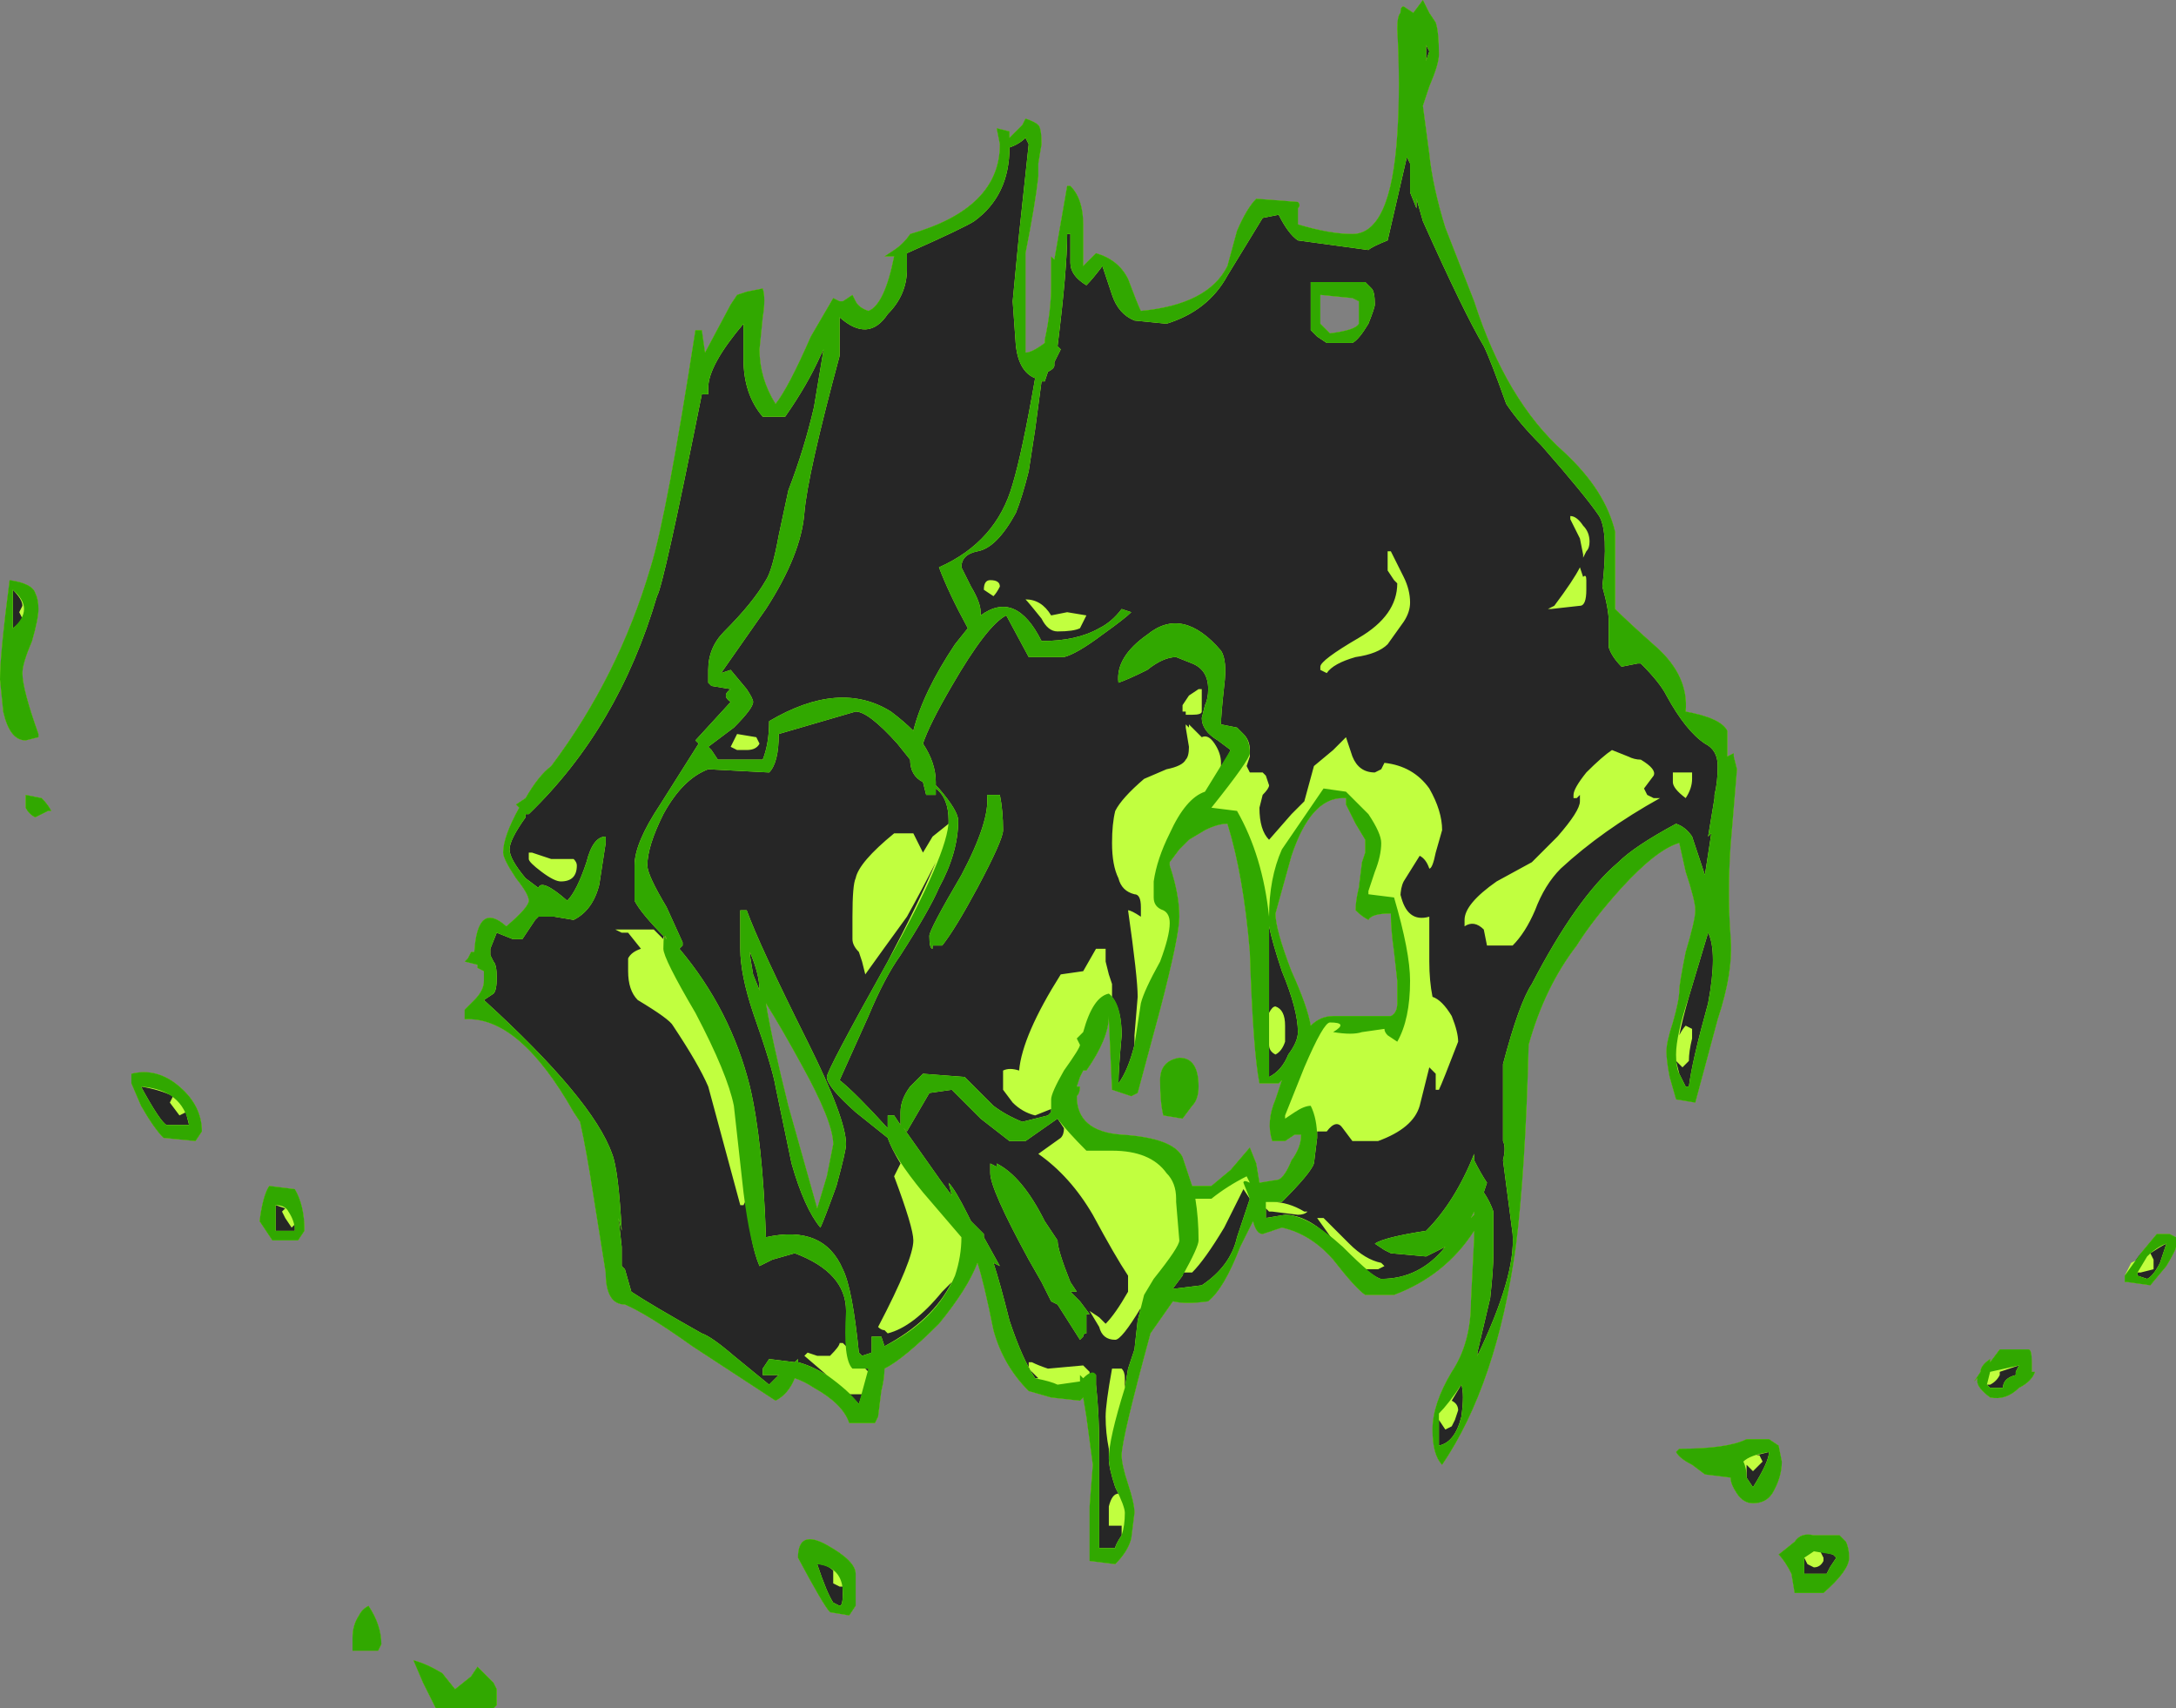 <?xml version="1.0" encoding="UTF-8" standalone="no"?>
<svg xmlns:ffdec="https://www.free-decompiler.com/flash" xmlns:xlink="http://www.w3.org/1999/xlink" ffdec:objectType="shape" height="26.65px" width="33.95px" xmlns="http://www.w3.org/2000/svg">
  <rect width="100%" height="100%" fill="#808080" stroke="none"/>
  <g transform="matrix(1.0, 0.0, 0.0, 1.0, 17.2, 23.8)">
    <path d="M5.1 -23.6 L5.2 -23.45 Q5.25 -23.3 5.25 -22.95 5.25 -22.8 5.1 -22.45 L5.0 -22.15 5.1 -21.4 Q5.15 -20.9 5.35 -20.25 L5.8 -19.1 Q6.3 -17.55 7.2 -16.75 7.85 -16.15 8.0 -15.5 L8.0 -14.3 Q8.2 -14.1 8.65 -13.7 9.15 -13.25 9.1 -12.7 9.65 -12.6 9.75 -12.4 L9.75 -12.0 9.85 -12.05 9.85 -12.0 9.9 -11.8 9.8 -10.6 Q9.75 -9.85 9.8 -9.2 9.85 -8.65 9.6 -7.9 L9.25 -6.6 8.95 -6.65 8.85 -7.0 Q8.8 -7.25 8.8 -7.4 8.8 -7.55 8.9 -7.85 9.0 -8.2 9.0 -8.35 9.0 -8.45 9.1 -8.95 9.25 -9.45 9.25 -9.6 9.25 -9.75 9.1 -10.2 L9.0 -10.65 Q8.65 -10.55 8.1 -9.95 7.65 -9.45 7.4 -9.05 6.9 -8.4 6.65 -7.5 6.6 -5.55 6.45 -4.35 6.15 -2.2 5.3 -0.95 5.15 -1.1 5.15 -1.5 5.15 -1.9 5.45 -2.4 5.75 -2.85 5.75 -3.5 L5.8 -4.5 5.8 -4.6 Q5.35 -3.9 4.55 -3.6 L4.1 -3.6 Q3.95 -3.7 3.6 -4.15 3.25 -4.55 2.8 -4.65 L2.5 -4.55 Q2.4 -4.55 2.35 -4.75 L2.15 -4.35 Q1.9 -3.7 1.65 -3.5 1.3 -3.45 1.1 -3.5 L0.75 -3.0 Q0.3 -1.35 0.3 -1.1 0.3 -0.95 0.4 -0.65 0.5 -0.35 0.5 -0.2 L0.45 0.2 Q0.4 0.4 0.2 0.6 L-0.2 0.55 -0.2 -0.3 -0.15 -0.95 -0.25 -1.7 -0.3 -2.0 -0.35 -1.95 -0.8 -2.0 -1.15 -2.1 Q-1.55 -2.5 -1.7 -3.05 -1.85 -3.8 -1.95 -4.1 -2.1 -3.7 -2.55 -3.15 -3.1 -2.6 -3.4 -2.45 -3.4 -2.3 -3.45 -2.1 L-3.5 -1.7 -3.55 -1.6 -3.95 -1.6 Q-4.05 -1.9 -4.5 -2.15 -4.65 -2.25 -4.8 -2.3 -4.9 -2.05 -5.1 -1.95 L-6.4 -2.8 Q-7.1 -3.3 -7.45 -3.45 -7.75 -3.45 -7.75 -3.95 L-7.95 -5.2 Q-8.05 -5.85 -8.15 -6.3 L-8.25 -6.45 Q-9.1 -7.95 -9.95 -7.9 L-9.95 -8.05 -9.8 -8.2 Q-9.65 -8.35 -9.65 -8.5 L-9.65 -8.65 -9.75 -8.7 -9.75 -8.75 -9.95 -8.8 -9.9 -8.85 -9.85 -8.95 -9.8 -8.95 Q-9.75 -9.75 -9.3 -9.35 -8.95 -9.65 -8.95 -9.75 -8.95 -9.85 -9.15 -10.1 -9.35 -10.4 -9.35 -10.5 -9.35 -10.75 -9.1 -11.2 L-9.15 -11.25 -9.0 -11.35 Q-8.8 -11.7 -8.6 -11.85 -7.55 -13.25 -7.05 -14.95 -6.8 -15.75 -6.35 -18.65 L-6.25 -18.65 -6.2 -18.3 -5.8 -19.05 -5.7 -19.2 -5.55 -19.25 -5.3 -19.3 Q-5.25 -19.15 -5.3 -18.85 L-5.35 -18.35 Q-5.35 -17.9 -5.1 -17.5 -4.9 -17.75 -4.55 -18.55 L-4.2 -19.15 -4.1 -19.1 -4.05 -19.1 -3.9 -19.2 -3.85 -19.1 Q-3.8 -19.0 -3.65 -18.95 -3.4 -19.05 -3.25 -19.8 L-3.4 -19.8 -3.25 -19.9 Q-3.1 -20.0 -3.0 -20.15 -1.6 -20.55 -1.6 -21.55 L-1.65 -21.8 -1.45 -21.75 -1.45 -21.65 -1.25 -21.85 -1.2 -21.95 Q-1.05 -21.9 -1.0 -21.85 -0.95 -21.8 -0.95 -21.55 L-1.0 -21.25 -1.0 -21.05 Q-1.05 -20.6 -1.2 -19.85 L-1.2 -18.3 Q-1.1 -18.3 -0.9 -18.45 L-0.9 -18.5 Q-0.8 -18.95 -0.8 -19.35 L-0.8 -19.8 -0.75 -19.75 -0.55 -20.9 -0.5 -20.9 Q-0.3 -20.7 -0.3 -20.3 L-0.3 -19.65 -0.1 -19.85 Q0.25 -19.75 0.4 -19.45 0.55 -19.05 0.6 -18.95 1.65 -19.05 1.95 -19.65 L2.1 -20.2 Q2.25 -20.55 2.4 -20.7 L3.05 -20.65 Q3.1 -20.6 3.05 -20.55 L3.05 -20.3 Q3.55 -20.15 3.9 -20.15 4.5 -20.15 4.6 -21.7 4.65 -22.45 4.6 -23.35 4.6 -23.55 4.65 -23.6 4.65 -23.7 4.7 -23.7 L4.85 -23.6 5.0 -23.8 5.1 -23.6 M3.4 -19.2 L3.4 -18.75 Q3.45 -18.7 3.55 -18.6 3.95 -18.65 4.0 -18.75 4.0 -18.85 4.0 -19.1 L3.9 -19.15 3.4 -19.2 M3.8 -11.25 L3.8 -11.35 3.75 -11.35 Q3.25 -11.35 2.95 -10.45 L2.7 -9.55 Q2.7 -9.3 2.95 -8.65 3.2 -8.1 3.25 -7.8 3.4 -7.95 3.6 -7.95 L4.5 -7.95 Q4.6 -8.0 4.6 -8.15 L4.6 -8.5 4.55 -8.95 Q4.5 -9.3 4.5 -9.55 4.2 -9.55 4.15 -9.45 4.05 -9.5 3.95 -9.6 3.95 -9.75 4.0 -9.95 L4.05 -10.35 4.1 -10.5 4.1 -10.7 3.95 -10.95 3.8 -11.25 M1.6 -10.85 L1.35 -10.7 1.2 -10.55 1.05 -10.35 1.05 -10.3 Q1.2 -9.85 1.2 -9.5 1.2 -9.2 0.9 -8.05 L0.55 -6.75 0.45 -6.7 0.15 -6.8 0.1 -7.9 0.1 -7.95 Q0.1 -7.6 -0.25 -7.1 L-0.3 -7.1 -0.35 -7.0 -0.4 -6.85 -0.35 -6.85 Q-0.35 -6.75 -0.4 -6.7 -0.4 -6.15 0.3 -6.1 1.1 -6.05 1.25 -5.75 L1.4 -5.3 1.7 -5.3 2.0 -5.55 2.3 -5.9 2.4 -5.65 2.45 -5.35 2.75 -5.4 Q2.85 -5.45 2.95 -5.7 3.1 -5.9 3.1 -6.1 L3.0 -6.1 2.85 -6.0 2.65 -6.0 Q2.55 -6.3 2.7 -6.65 L2.8 -6.95 2.75 -6.9 2.45 -6.9 Q2.35 -7.4 2.3 -8.95 2.2 -10.15 1.95 -10.95 1.8 -10.95 1.6 -10.85 M0.95 -6.4 Q0.9 -6.6 0.9 -6.95 0.9 -7.25 1.2 -7.3 1.5 -7.3 1.5 -6.85 1.5 -6.65 1.4 -6.55 L1.25 -6.35 0.95 -6.4 M5.8 -4.9 L5.75 -4.8 5.8 -4.85 5.8 -4.9 M9.2 -0.95 Q9.0 -1.05 8.95 -1.15 L9.0 -1.2 Q9.75 -1.2 10.05 -1.35 L10.4 -1.35 10.55 -1.25 10.6 -1.0 Q10.6 -0.75 10.45 -0.5 10.35 -0.35 10.15 -0.35 10.0 -0.35 9.9 -0.5 9.8 -0.65 9.8 -0.75 L9.4 -0.8 9.2 -0.95 M16.75 -4.5 L16.75 -4.35 Q16.75 -4.3 16.6 -4.05 L16.35 -3.75 16.0 -3.8 15.95 -3.8 15.95 -3.9 16.2 -4.25 16.45 -4.55 16.65 -4.55 16.75 -4.5 M14.35 -2.75 L14.45 -2.75 Q14.5 -2.75 14.5 -2.55 L14.5 -2.4 14.55 -2.4 Q14.5 -2.25 14.3 -2.15 14.1 -1.95 13.85 -2.0 13.65 -2.15 13.65 -2.25 L13.65 -2.3 13.6 -2.25 13.7 -2.4 Q13.7 -2.5 13.85 -2.6 L13.85 -2.55 14.0 -2.75 14.35 -2.75 M11.65 0.5 Q11.65 0.7 11.25 1.05 L10.8 1.05 10.75 0.75 Q10.65 0.55 10.55 0.45 L10.8 0.25 Q10.9 0.1 11.1 0.15 L11.5 0.15 11.6 0.25 Q11.65 0.35 11.65 0.5 M-16.6 -14.3 Q-16.6 -14.15 -16.7 -13.8 -16.85 -13.45 -16.85 -13.3 -16.85 -13.05 -16.6 -12.35 L-16.6 -12.3 -16.8 -12.25 Q-17.05 -12.25 -17.15 -12.7 L-17.2 -13.2 Q-17.2 -13.6 -17.05 -14.75 -16.7 -14.7 -16.65 -14.55 -16.6 -14.45 -16.6 -14.3 M-16.55 -11.35 Q-16.45 -11.25 -16.4 -11.15 L-16.45 -11.15 Q-16.55 -11.1 -16.65 -11.05 -16.75 -11.1 -16.8 -11.2 L-16.8 -11.4 -16.55 -11.35 M-14.05 -6.15 L-14.15 -6.0 -14.65 -6.05 Q-14.8 -6.2 -15.0 -6.55 L-15.15 -6.9 -15.15 -7.05 Q-14.75 -7.15 -14.4 -6.85 -14.05 -6.55 -14.05 -6.15 M-13.0 -5.3 L-12.6 -5.25 Q-12.45 -5.0 -12.45 -4.6 L-12.55 -4.45 -12.95 -4.45 -13.15 -4.75 Q-13.1 -5.15 -13.0 -5.3 M-5.25 -8.15 Q-5.15 -7.55 -4.9 -6.55 L-4.45 -4.95 -4.3 -5.45 -4.2 -5.95 Q-4.2 -6.3 -4.7 -7.2 -5.0 -7.75 -5.25 -8.15 M-3.85 0.75 L-3.85 1.25 -3.95 1.4 -4.25 1.35 Q-4.35 1.25 -4.75 0.5 -4.75 0.05 -4.3 0.3 -3.85 0.55 -3.85 0.75 M-10.75 2.1 Q-10.55 2.15 -10.3 2.3 L-10.1 2.55 -9.85 2.35 -9.75 2.2 -9.5 2.45 -9.45 2.55 Q-9.45 2.85 -9.45 2.8 L-9.5 2.85 -10.4 2.85 -10.6 2.45 -10.75 2.1 M-11.3 1.95 L-11.7 1.95 -11.7 1.75 Q-11.7 1.55 -11.6 1.4 -11.55 1.3 -11.45 1.25 -11.25 1.55 -11.25 1.85 L-11.3 1.95" fill="#262626" fill-rule="evenodd" stroke="none"/>
    <path d="M5.1 -23.6 L5.2 -23.45 Q5.25 -23.3 5.25 -22.95 5.25 -22.8 5.1 -22.45 L5.0 -22.15 5.1 -21.4 Q5.15 -20.9 5.35 -20.25 L5.8 -19.1 Q6.3 -17.55 7.2 -16.75 7.85 -16.15 8.0 -15.5 L8.0 -14.3 Q8.2 -14.1 8.65 -13.7 9.15 -13.25 9.1 -12.7 9.65 -12.6 9.75 -12.4 L9.75 -12.0 9.85 -12.05 9.85 -12.0 9.9 -11.8 9.8 -10.6 Q9.75 -9.85 9.8 -9.2 9.85 -8.65 9.6 -7.9 L9.25 -6.6 8.95 -6.65 8.85 -7.0 Q8.8 -7.25 8.8 -7.4 8.8 -7.55 8.9 -7.85 9.0 -8.2 9.0 -8.35 9.0 -8.45 9.1 -8.95 9.25 -9.45 9.25 -9.6 9.25 -9.75 9.1 -10.2 L9.0 -10.65 Q8.65 -10.55 8.1 -9.95 7.65 -9.45 7.4 -9.05 6.9 -8.4 6.65 -7.5 6.6 -5.55 6.45 -4.35 6.15 -2.2 5.3 -0.95 5.15 -1.1 5.15 -1.5 5.15 -1.9 5.45 -2.4 5.75 -2.85 5.75 -3.5 L5.8 -4.5 5.8 -4.6 Q5.35 -3.9 4.55 -3.6 L4.1 -3.6 Q3.95 -3.7 3.6 -4.15 3.25 -4.55 2.8 -4.65 L2.5 -4.55 Q2.4 -4.55 2.35 -4.75 L2.15 -4.35 Q1.9 -3.7 1.65 -3.5 1.3 -3.45 1.1 -3.5 L0.75 -3.0 Q0.3 -1.35 0.3 -1.1 0.3 -0.95 0.4 -0.65 0.5 -0.35 0.5 -0.2 L0.45 0.2 Q0.4 0.4 0.2 0.6 L-0.2 0.55 -0.2 -0.3 -0.15 -0.95 -0.25 -1.7 -0.3 -2.0 -0.35 -1.95 -0.8 -2.0 -1.15 -2.1 Q-1.55 -2.5 -1.7 -3.05 -1.85 -3.8 -1.95 -4.1 -2.1 -3.7 -2.55 -3.15 -3.1 -2.6 -3.4 -2.45 -3.4 -2.3 -3.45 -2.1 L-3.5 -1.7 -3.55 -1.6 -3.95 -1.6 Q-4.05 -1.9 -4.5 -2.15 -4.65 -2.25 -4.8 -2.3 -4.9 -2.05 -5.1 -1.95 L-6.4 -2.8 Q-7.1 -3.3 -7.45 -3.45 -7.75 -3.45 -7.75 -3.95 L-7.95 -5.2 Q-8.05 -5.85 -8.15 -6.3 L-8.25 -6.45 Q-9.1 -7.95 -9.95 -7.9 L-9.95 -8.05 -9.8 -8.2 Q-9.65 -8.35 -9.65 -8.5 L-9.65 -8.65 -9.75 -8.7 -9.75 -8.75 -9.95 -8.8 -9.9 -8.85 -9.85 -8.95 -9.8 -8.95 Q-9.75 -9.75 -9.3 -9.35 -8.95 -9.65 -8.95 -9.75 -8.95 -9.85 -9.15 -10.1 -9.35 -10.4 -9.35 -10.5 -9.35 -10.75 -9.1 -11.2 L-9.15 -11.25 -9.0 -11.35 Q-8.8 -11.7 -8.6 -11.85 -7.55 -13.25 -7.05 -14.95 -6.8 -15.75 -6.35 -18.65 L-6.25 -18.65 -6.2 -18.3 -5.8 -19.05 -5.7 -19.2 -5.55 -19.25 -5.3 -19.3 Q-5.25 -19.15 -5.3 -18.85 L-5.35 -18.35 Q-5.35 -17.9 -5.1 -17.5 -4.9 -17.75 -4.55 -18.55 L-4.2 -19.15 -4.1 -19.1 -4.05 -19.1 -3.9 -19.2 -3.85 -19.1 Q-3.8 -19.0 -3.65 -18.95 -3.4 -19.05 -3.25 -19.8 L-3.4 -19.8 -3.25 -19.9 Q-3.1 -20.0 -3.0 -20.15 -1.6 -20.55 -1.6 -21.55 L-1.65 -21.8 -1.45 -21.75 -1.45 -21.65 -1.25 -21.85 -1.2 -21.95 Q-1.05 -21.9 -1.0 -21.85 -0.95 -21.8 -0.95 -21.55 L-1.0 -21.25 -1.0 -21.05 Q-1.05 -20.6 -1.2 -19.85 L-1.2 -18.3 Q-1.1 -18.3 -0.9 -18.45 L-0.9 -18.5 Q-0.8 -18.95 -0.8 -19.35 L-0.8 -19.8 -0.75 -19.75 -0.55 -20.9 -0.5 -20.9 Q-0.3 -20.7 -0.3 -20.3 L-0.3 -19.65 -0.1 -19.85 Q0.25 -19.75 0.4 -19.45 0.55 -19.05 0.6 -18.95 1.65 -19.05 1.95 -19.65 L2.1 -20.2 Q2.25 -20.55 2.4 -20.7 L3.05 -20.65 Q3.1 -20.6 3.05 -20.55 L3.05 -20.3 Q3.55 -20.15 3.9 -20.15 4.5 -20.15 4.6 -21.7 4.65 -22.45 4.6 -23.35 4.6 -23.55 4.65 -23.6 4.65 -23.7 4.7 -23.7 L4.85 -23.6 5.0 -23.8 5.1 -23.6 M5.05 -23.1 L5.05 -22.85 5.1 -23.0 5.05 -23.1 M4.75 -21.35 L4.45 -20.05 Q4.2 -19.95 4.15 -19.9 L3.05 -20.05 Q2.9 -20.15 2.75 -20.45 L2.5 -20.4 1.95 -19.5 Q1.65 -18.95 1.0 -18.75 L0.5 -18.8 Q0.25 -18.9 0.15 -19.2 L0.0 -19.65 Q-0.15 -19.45 -0.25 -19.35 -0.5 -19.5 -0.5 -19.7 L-0.5 -20.15 -0.55 -20.15 Q-0.55 -19.6 -0.7 -18.4 L-0.65 -18.35 -0.75 -18.15 -0.75 -18.1 Q-0.75 -18.05 -0.85 -18.0 L-0.9 -17.85 -0.95 -17.85 -1.05 -17.1 -1.15 -16.45 Q-1.25 -16.05 -1.35 -15.8 -1.65 -15.25 -1.95 -15.2 -2.2 -15.15 -2.2 -14.95 L-2.05 -14.65 Q-1.9 -14.4 -1.9 -14.25 L-1.9 -14.2 Q-1.35 -14.6 -0.95 -13.8 -0.4 -13.8 -0.05 -14.0 0.15 -14.1 0.3 -14.3 L0.45 -14.25 Q0.35 -14.15 0.0 -13.9 -0.4 -13.6 -0.6 -13.55 L-1.15 -13.55 -1.5 -14.2 Q-1.8 -14.05 -2.35 -13.1 -2.7 -12.5 -2.8 -12.2 -2.6 -11.9 -2.6 -11.6 L-2.6 -11.55 -2.55 -11.5 Q-2.25 -11.15 -2.25 -11.0 -2.25 -10.5 -2.55 -9.95 -2.7 -9.6 -3.15 -8.9 -3.4 -8.55 -3.65 -7.95 L-4.1 -6.95 Q-3.85 -6.75 -3.35 -6.2 L-3.35 -6.4 -3.25 -6.4 -3.15 -6.25 -3.15 -6.45 Q-3.15 -6.65 -3.0 -6.85 L-2.8 -7.05 -2.15 -7.0 -1.7 -6.55 Q-1.5 -6.4 -1.25 -6.3 L-0.85 -6.4 -0.8 -6.45 -0.8 -6.5 -1.05 -6.4 Q-1.25 -6.45 -1.4 -6.6 L-1.55 -6.8 -1.55 -7.1 Q-1.45 -7.15 -1.3 -7.1 -1.25 -7.65 -0.65 -8.6 L-0.3 -8.65 -0.1 -9.0 0.05 -9.0 0.05 -8.8 0.1 -8.6 0.15 -8.45 0.15 -8.25 Q0.3 -8.05 0.3 -7.65 0.25 -7.1 0.25 -6.9 0.4 -7.1 0.5 -7.5 L0.5 -7.65 0.55 -8.25 Q0.55 -8.55 0.4 -9.6 0.45 -9.6 0.6 -9.5 0.6 -9.55 0.6 -9.65 0.6 -9.85 0.5 -9.85 0.3 -9.9 0.25 -10.1 0.15 -10.3 0.15 -10.65 0.15 -10.95 0.2 -11.15 0.3 -11.35 0.65 -11.65 L1.0 -11.8 Q1.25 -11.85 1.3 -11.95 1.35 -12.0 1.35 -12.15 L1.3 -12.45 1.3 -12.5 1.35 -12.45 1.35 -12.5 1.55 -12.3 Q1.65 -12.35 1.75 -12.2 1.85 -12.05 1.85 -11.9 L1.85 -11.8 2.0 -12.1 1.8 -12.25 Q1.55 -12.4 1.55 -12.6 L1.6 -12.8 Q1.65 -12.9 1.65 -13.05 1.65 -13.35 1.4 -13.45 L1.15 -13.55 Q0.95 -13.55 0.7 -13.35 0.4 -13.2 0.25 -13.15 0.2 -13.55 0.7 -13.9 1.25 -14.35 1.85 -13.65 1.95 -13.5 1.9 -13.1 1.85 -12.65 1.85 -12.5 L2.1 -12.45 2.2 -12.35 Q2.3 -12.25 2.3 -12.1 L2.3 -12.0 2.25 -11.85 2.3 -11.75 2.5 -11.75 2.55 -11.7 2.6 -11.55 Q2.6 -11.5 2.5 -11.4 L2.45 -11.2 Q2.45 -10.85 2.6 -10.7 L2.95 -11.1 3.15 -11.3 3.3 -11.85 3.6 -12.1 3.8 -12.3 3.9 -12.0 Q4.0 -11.75 4.25 -11.75 L4.35 -11.8 4.4 -11.9 Q4.85 -11.85 5.1 -11.5 5.3 -11.15 5.3 -10.85 L5.2 -10.5 Q5.15 -10.25 5.1 -10.25 5.05 -10.4 4.95 -10.45 L4.7 -10.05 Q4.65 -9.95 4.65 -9.8 L4.65 -9.85 Q4.75 -9.4 5.1 -9.5 L5.1 -8.8 Q5.1 -8.5 5.15 -8.25 5.3 -8.2 5.45 -7.95 5.55 -7.7 5.55 -7.55 5.3 -6.9 5.25 -6.8 L5.2 -6.8 5.2 -7.05 5.1 -7.15 4.95 -6.55 Q4.85 -6.2 4.3 -6.0 L3.9 -6.0 3.75 -6.2 Q3.65 -6.35 3.5 -6.15 L3.35 -6.15 3.35 -6.05 3.3 -5.65 Q3.25 -5.5 2.8 -5.05 L2.65 -5.05 Q2.9 -5.05 3.15 -4.9 L3.2 -4.9 Q3.15 -4.85 3.05 -4.85 L2.65 -4.9 2.6 -4.9 2.55 -4.95 2.55 -4.8 2.85 -4.85 Q3.2 -4.85 3.6 -4.45 L3.35 -4.8 3.45 -4.8 3.85 -4.4 Q4.1 -4.15 4.35 -4.1 L4.4 -4.05 4.3 -4.0 4.1 -4.0 Q4.3 -3.85 4.35 -3.85 4.95 -3.85 5.35 -4.35 L5.05 -4.2 4.5 -4.25 4.4 -4.3 4.25 -4.4 Q4.4 -4.5 5.05 -4.6 5.5 -5.05 5.8 -5.8 L5.8 -5.7 Q5.9 -5.5 6.0 -5.35 L5.95 -5.2 Q6.05 -5.05 6.1 -4.9 6.1 -4.8 6.1 -4.25 6.1 -4.0 6.05 -3.55 L5.85 -2.7 5.85 -2.65 Q6.45 -3.9 6.4 -4.55 L6.25 -5.7 Q6.3 -5.9 6.25 -6.0 L6.25 -7.2 Q6.5 -8.15 6.7 -8.45 7.4 -9.8 8.05 -10.35 8.3 -10.6 8.95 -10.95 9.1 -10.9 9.2 -10.75 L9.4 -10.15 9.5 -10.8 9.45 -10.75 9.55 -11.35 9.55 -11.4 Q9.6 -11.6 9.6 -11.85 9.6 -12.1 9.4 -12.2 9.1 -12.4 8.8 -12.95 8.7 -13.15 8.4 -13.45 L8.35 -13.45 8.1 -13.4 Q7.95 -13.55 7.9 -13.7 L7.9 -14.1 Q7.9 -14.3 7.8 -14.65 7.9 -15.5 7.75 -15.75 7.55 -16.05 6.85 -16.85 6.5 -17.2 6.3 -17.5 6.05 -18.2 5.95 -18.4 5.65 -18.9 5.0 -20.35 L4.9 -20.7 4.9 -20.55 4.8 -20.8 4.8 -21.25 4.75 -21.35 M4.15 -18.75 Q4.0 -18.5 3.9 -18.45 L3.5 -18.45 3.35 -18.55 3.25 -18.65 3.25 -19.4 4.1 -19.4 4.2 -19.3 Q4.25 -19.25 4.25 -19.05 4.25 -19.0 4.15 -18.75 M4.0 -19.1 L3.9 -19.15 3.4 -19.2 3.4 -18.75 Q3.45 -18.7 3.55 -18.6 3.95 -18.65 4.0 -18.75 4.0 -18.85 4.0 -19.1 M4.5 -15.2 L4.7 -14.8 Q4.8 -14.6 4.8 -14.4 4.8 -14.25 4.7 -14.1 L4.45 -13.75 Q4.3 -13.6 3.95 -13.55 3.6 -13.45 3.5 -13.3 L3.4 -13.35 3.4 -13.4 Q3.4 -13.5 4.0 -13.85 4.6 -14.2 4.6 -14.7 L4.55 -14.75 4.45 -14.9 4.45 -15.2 4.5 -15.2 M7.05 -14.35 Q7.35 -14.75 7.45 -14.95 L7.5 -14.8 Q7.55 -14.85 7.55 -14.75 L7.55 -14.6 Q7.55 -14.35 7.45 -14.35 L7.0 -14.3 6.95 -14.3 7.05 -14.35 M7.6 -15.35 Q7.6 -15.25 7.55 -15.2 L7.5 -15.1 7.5 -15.15 7.45 -15.4 7.3 -15.7 7.3 -15.75 Q7.4 -15.75 7.5 -15.6 7.6 -15.5 7.6 -15.35 M9.2 -11.65 Q9.2 -11.5 9.1 -11.35 8.9 -11.5 8.9 -11.6 L8.9 -11.75 9.2 -11.75 Q9.2 -11.8 9.2 -11.65 M8.6 -11.7 L8.45 -11.5 8.5 -11.4 8.6 -11.35 8.7 -11.35 Q7.8 -10.85 7.15 -10.25 6.9 -10.0 6.75 -9.6 6.6 -9.25 6.4 -9.05 L6.0 -9.05 5.95 -9.3 Q5.8 -9.45 5.65 -9.35 L5.65 -9.45 Q5.65 -9.7 6.15 -10.05 L6.7 -10.35 7.1 -10.75 Q7.45 -11.15 7.45 -11.3 L7.45 -11.4 7.4 -11.35 7.35 -11.35 7.35 -11.4 Q7.35 -11.5 7.55 -11.75 7.8 -12.0 7.95 -12.1 L8.2 -12.0 Q8.3 -11.95 8.4 -11.95 8.65 -11.8 8.6 -11.7 M8.95 -7.25 L9.0 -7.05 9.1 -6.85 9.15 -6.85 Q9.2 -7.25 9.45 -8.15 9.6 -8.95 9.45 -9.25 L9.15 -8.25 Q9.05 -7.9 9.0 -7.65 9.05 -7.75 9.1 -7.8 L9.2 -7.75 9.2 -7.6 Q9.15 -7.4 9.15 -7.25 L9.05 -7.15 Q9.0 -7.2 8.95 -7.25 M3.95 -10.95 L3.8 -11.25 3.8 -11.35 3.75 -11.35 Q3.25 -11.35 2.95 -10.45 L2.7 -9.55 Q2.7 -9.3 2.95 -8.65 3.2 -8.1 3.25 -7.8 3.4 -7.95 3.6 -7.95 L4.5 -7.95 Q4.6 -8.0 4.6 -8.15 L4.6 -8.5 4.55 -8.95 Q4.5 -9.3 4.5 -9.55 4.2 -9.55 4.15 -9.45 4.05 -9.5 3.95 -9.6 3.95 -9.75 4.0 -9.95 L4.05 -10.35 4.1 -10.5 4.1 -10.7 3.95 -10.95 M1.55 -12.9 L1.55 -12.7 Q1.55 -12.65 1.4 -12.65 L1.3 -12.65 1.3 -12.7 1.25 -12.7 1.25 -12.8 1.35 -12.95 1.5 -13.05 1.55 -13.05 1.55 -12.9 M1.6 -10.85 L1.35 -10.7 1.2 -10.55 1.05 -10.35 1.05 -10.3 Q1.2 -9.85 1.2 -9.5 1.2 -9.2 0.9 -8.05 L0.55 -6.75 0.45 -6.7 0.15 -6.8 0.1 -7.9 0.1 -7.95 Q0.1 -7.6 -0.25 -7.1 L-0.3 -7.1 -0.35 -7.0 -0.4 -6.85 -0.35 -6.85 Q-0.35 -6.75 -0.4 -6.7 -0.4 -6.15 0.3 -6.1 1.1 -6.05 1.25 -5.75 L1.4 -5.3 1.7 -5.3 2.0 -5.55 2.3 -5.9 2.4 -5.65 2.45 -5.35 2.75 -5.4 Q2.85 -5.45 2.95 -5.7 3.1 -5.9 3.1 -6.1 L3.0 -6.1 2.85 -6.0 2.65 -6.0 Q2.55 -6.3 2.7 -6.65 L2.8 -6.95 2.75 -6.9 2.45 -6.9 Q2.35 -7.4 2.3 -8.95 2.2 -10.15 1.95 -10.95 1.8 -10.95 1.6 -10.85 M2.6 -9.1 L2.6 -8.0 Q2.65 -8.1 2.7 -8.1 2.85 -8.05 2.85 -7.8 L2.85 -7.55 Q2.8 -7.4 2.7 -7.35 2.6 -7.4 2.6 -7.5 L2.6 -7.0 Q2.8 -7.1 2.9 -7.35 3.05 -7.55 3.05 -7.7 3.05 -8.05 2.8 -8.65 2.65 -9.1 2.6 -9.35 L2.6 -9.1 M1.25 -6.35 L0.95 -6.4 Q0.9 -6.6 0.9 -6.95 0.9 -7.25 1.2 -7.3 1.5 -7.3 1.5 -6.85 1.5 -6.65 1.4 -6.55 L1.25 -6.35 M1.1 -3.7 L1.15 -3.7 1.55 -3.75 Q2.0 -4.05 2.1 -4.5 L2.3 -5.1 2.2 -5.25 1.9 -4.65 Q1.6 -4.15 1.4 -3.95 L1.25 -3.95 1.25 -3.9 1.1 -3.7 M0.4 -3.7 L0.4 -3.9 Q0.2 -4.2 -0.15 -4.85 -0.5 -5.45 -1.0 -5.8 L-0.65 -6.05 Q-0.6 -6.1 -0.6 -6.2 L-0.7 -6.35 -1.2 -6.0 -1.45 -6.0 -1.9 -6.35 -2.35 -6.8 -2.7 -6.75 -3.05 -6.15 -3.1 -6.2 -2.5 -5.35 -2.35 -5.15 -2.4 -5.35 Q-2.3 -5.25 -2.1 -4.85 L-2.05 -4.75 -1.85 -4.55 -1.85 -4.5 -1.6 -4.05 -1.7 -4.1 Q-1.6 -3.8 -1.45 -3.2 -1.25 -2.6 -1.05 -2.3 L-1.0 -2.3 -1.15 -2.45 -1.15 -2.55 -1.1 -2.55 Q-1.0 -2.5 -0.85 -2.45 L-0.3 -2.5 Q-0.25 -2.45 -0.2 -2.4 L-0.2 -2.35 Q-0.15 -2.4 -0.1 -2.35 L-0.1 -2.2 Q-0.05 -1.75 -0.05 -1.2 L-0.05 0.35 0.2 0.35 Q0.2 0.3 0.3 0.15 L0.3 0.0 0.1 0.0 0.1 -0.3 Q0.15 -0.5 0.25 -0.5 L0.2 -0.6 Q0.1 -0.9 0.1 -1.05 L0.1 -1.2 Q0.05 -1.45 0.05 -1.7 0.05 -1.9 0.15 -2.45 L0.3 -2.45 Q0.35 -2.4 0.35 -2.3 L0.35 -2.15 0.4 -2.45 0.5 -2.75 0.55 -3.2 0.6 -3.4 Q0.3 -2.9 0.2 -2.9 0.0 -2.9 -0.05 -3.1 L-0.2 -3.35 -0.05 -3.25 0.05 -3.15 Q0.2 -3.3 0.4 -3.65 L0.4 -3.7 M5.6 -2.2 L5.45 -1.95 Q5.55 -1.9 5.55 -1.8 L5.5 -1.65 5.45 -1.55 5.35 -1.5 5.25 -1.65 5.25 -1.25 Q5.5 -1.3 5.6 -1.7 5.65 -2.05 5.6 -2.2 M5.8 -4.9 L5.75 -4.8 5.8 -4.85 5.8 -4.9 M8.95 -1.15 L9.0 -1.2 Q9.75 -1.2 10.05 -1.35 L10.4 -1.35 10.55 -1.25 10.6 -1.0 Q10.6 -0.75 10.45 -0.5 10.35 -0.35 10.15 -0.35 10.0 -0.35 9.9 -0.5 9.8 -0.65 9.8 -0.75 L9.4 -0.8 9.2 -0.95 Q9.0 -1.05 8.95 -1.15 M10.05 -0.75 L10.15 -0.6 Q10.4 -1.0 10.4 -1.15 L10.2 -1.1 10.25 -1.1 10.3 -1.0 10.15 -0.85 10.05 -0.95 10.05 -0.75 M16.75 -4.5 L16.75 -4.35 Q16.75 -4.3 16.6 -4.05 L16.35 -3.75 16.0 -3.8 15.95 -3.8 15.95 -3.9 16.05 -4.1 16.15 -4.15 16.2 -4.25 16.45 -4.55 16.65 -4.55 16.75 -4.5 M16.4 -4.0 L16.2 -3.95 16.15 -3.95 16.15 -3.9 16.3 -3.85 Q16.4 -3.9 16.5 -4.1 L16.6 -4.4 Q16.5 -4.35 16.35 -4.25 L16.4 -4.15 16.4 -4.0 M14.35 -2.75 L14.45 -2.75 Q14.5 -2.75 14.5 -2.55 L14.5 -2.4 14.55 -2.4 Q14.5 -2.25 14.3 -2.15 14.1 -1.95 13.85 -2.0 13.65 -2.15 13.65 -2.25 L13.65 -2.3 13.6 -2.25 13.7 -2.4 Q13.7 -2.5 13.85 -2.6 L13.85 -2.55 14.0 -2.75 14.35 -2.75 M14.3 -2.5 L14.0 -2.4 14.0 -2.35 Q13.95 -2.25 13.85 -2.2 L13.8 -2.2 13.85 -2.15 14.05 -2.15 Q14.05 -2.3 14.25 -2.35 L14.25 -2.4 14.3 -2.5 M11.65 0.5 Q11.65 0.7 11.25 1.05 L10.8 1.05 10.75 0.75 Q10.65 0.55 10.55 0.45 L10.8 0.25 Q10.9 0.1 11.1 0.15 L11.5 0.15 11.6 0.25 Q11.65 0.35 11.65 0.5 M11.2 0.4 L11.25 0.5 11.25 0.55 Q11.2 0.65 11.1 0.65 L11.0 0.6 10.95 0.5 Q10.95 0.6 10.95 0.75 L11.3 0.75 11.35 0.65 11.45 0.5 11.4 0.45 11.2 0.4 M-1.45 -21.5 Q-1.45 -20.75 -2.0 -20.35 -2.15 -20.25 -3.05 -19.85 L-3.05 -19.6 Q-3.05 -19.2 -3.35 -18.9 -3.65 -18.45 -4.1 -18.85 L-4.1 -18.75 Q-4.1 -18.55 -4.1 -18.25 -4.6 -16.4 -4.65 -15.8 -4.7 -15.15 -5.25 -14.3 L-5.95 -13.3 -5.8 -13.35 -5.55 -13.05 Q-5.45 -12.9 -5.45 -12.85 -5.45 -12.75 -5.75 -12.45 L-6.15 -12.15 -6.1 -12.1 -6.0 -11.95 -5.3 -11.95 Q-5.2 -12.2 -5.2 -12.55 -4.1 -13.2 -3.3 -12.7 -3.1 -12.55 -2.95 -12.4 -2.8 -13.0 -2.3 -13.75 L-2.1 -14.0 Q-2.4 -14.55 -2.55 -14.95 -1.65 -15.35 -1.4 -16.25 -1.25 -16.75 -1.05 -17.9 -1.3 -18.0 -1.35 -18.4 L-1.4 -19.1 -1.3 -20.15 -1.15 -21.55 -1.2 -21.65 Q-1.3 -21.55 -1.45 -21.5 M-6.95 -14.5 Q-7.55 -12.45 -8.95 -11.1 L-9.0 -11.1 -9.0 -11.05 Q-9.25 -10.7 -9.25 -10.55 -9.25 -10.4 -9.0 -10.1 L-8.8 -9.95 Q-8.75 -10.1 -8.35 -9.75 -8.2 -9.9 -8.05 -10.35 -7.95 -10.75 -7.75 -10.75 L-7.75 -10.65 -7.85 -10.0 Q-7.95 -9.6 -8.25 -9.45 L-8.55 -9.5 -8.8 -9.5 -8.85 -9.45 -9.05 -9.15 -9.2 -9.15 -9.45 -9.25 -9.55 -9.0 -9.55 -8.9 -9.5 -8.8 Q-9.45 -8.75 -9.45 -8.55 -9.45 -8.35 -9.5 -8.3 L-9.65 -8.2 Q-7.95 -6.65 -7.65 -5.8 -7.55 -5.55 -7.5 -4.6 L-7.55 -4.8 -7.5 -4.35 -7.5 -4.05 -7.45 -4.0 -7.35 -3.65 Q-7.05 -3.45 -6.25 -3.0 -6.1 -2.95 -5.75 -2.65 L-5.2 -2.2 -5.05 -2.35 -5.3 -2.35 -5.3 -2.45 -5.2 -2.6 -4.8 -2.55 -4.75 -2.6 -4.75 -2.55 Q-4.55 -2.5 -4.3 -2.35 L-4.65 -2.65 -4.6 -2.7 -4.45 -2.65 -4.25 -2.65 Q-4.1 -2.8 -4.1 -2.85 L-4.05 -2.85 -4.0 -2.8 -4.0 -3.35 Q-4.0 -3.95 -4.8 -4.25 L-5.15 -4.15 -5.35 -4.05 Q-5.5 -4.4 -5.55 -5.1 L-5.6 -5.0 -5.65 -5.0 -6.15 -6.85 Q-6.3 -7.2 -6.7 -7.8 -6.75 -7.9 -7.25 -8.2 -7.4 -8.35 -7.4 -8.65 L-7.4 -8.85 Q-7.35 -8.95 -7.2 -9.0 L-7.4 -9.25 -7.5 -9.25 -7.6 -9.3 -7.0 -9.3 -6.85 -9.15 Q-6.85 -9.25 -6.8 -9.15 -7.2 -9.55 -7.3 -9.75 L-7.3 -10.3 Q-7.3 -10.65 -6.9 -11.25 L-6.3 -12.2 -6.35 -12.25 -5.8 -12.85 Q-5.95 -12.95 -5.8 -13.05 L-6.1 -13.1 -6.15 -13.15 -6.15 -13.35 Q-6.15 -13.7 -5.9 -13.95 -5.45 -14.4 -5.25 -14.75 -5.15 -14.9 -5.05 -15.45 L-4.9 -16.15 Q-4.65 -16.8 -4.5 -17.45 L-4.35 -18.35 -4.4 -18.25 Q-4.6 -17.8 -4.95 -17.3 L-5.3 -17.3 Q-5.6 -17.65 -5.6 -18.2 L-5.6 -18.75 Q-6.15 -18.1 -6.15 -17.75 L-6.15 -17.65 -6.25 -17.65 Q-6.85 -14.65 -6.95 -14.5 M-1.6 -14.65 Q-1.65 -14.55 -1.7 -14.5 L-1.85 -14.6 Q-1.85 -14.75 -1.75 -14.75 -1.6 -14.75 -1.6 -14.65 M-0.55 -14.25 L-0.25 -14.2 -0.35 -14.0 Q-0.45 -13.95 -0.7 -13.95 -0.85 -13.95 -0.95 -14.15 -1.15 -14.4 -1.2 -14.45 -0.95 -14.45 -0.8 -14.2 L-0.55 -14.25 M-16.6 -14.3 Q-16.6 -14.15 -16.7 -13.8 -16.85 -13.45 -16.85 -13.3 -16.85 -13.05 -16.6 -12.35 L-16.6 -12.3 -16.8 -12.25 Q-17.05 -12.25 -17.15 -12.7 L-17.2 -13.2 Q-17.2 -13.6 -17.05 -14.75 -16.7 -14.7 -16.65 -14.55 -16.6 -14.45 -16.6 -14.3 M-17.0 -14.6 L-17.0 -14.0 Q-16.85 -14.1 -16.85 -14.15 L-16.9 -14.25 -16.85 -14.35 Q-16.85 -14.45 -17.0 -14.6 M-16.55 -11.35 Q-16.45 -11.25 -16.4 -11.15 L-16.45 -11.15 Q-16.55 -11.1 -16.65 -11.05 -16.75 -11.1 -16.8 -11.2 L-16.8 -11.4 -16.55 -11.35 M-14.4 -6.4 L-14.55 -6.6 -14.5 -6.7 Q-14.7 -6.8 -15.0 -6.85 -14.7 -6.3 -14.6 -6.25 L-14.25 -6.25 -14.3 -6.45 -14.4 -6.4 M-14.05 -6.15 L-14.15 -6.0 -14.65 -6.05 Q-14.8 -6.2 -15.0 -6.55 L-15.15 -6.9 -15.15 -7.05 Q-14.75 -7.15 -14.4 -6.85 -14.05 -6.55 -14.05 -6.15 M-12.75 -4.95 L-12.9 -5.0 -12.9 -4.6 -12.6 -4.6 -12.6 -4.7 -12.65 -4.65 -12.75 -4.8 -12.8 -4.9 -12.75 -4.95 M-12.55 -4.45 L-12.95 -4.45 -13.15 -4.75 Q-13.1 -5.15 -13.0 -5.3 L-12.6 -5.25 Q-12.45 -5.0 -12.45 -4.6 L-12.55 -4.45 M-2.6 -11.4 L-2.75 -11.4 -2.8 -11.6 Q-3.0 -11.7 -3.0 -11.95 L-3.2 -12.2 Q-3.65 -12.7 -3.85 -12.7 L-5.05 -12.35 Q-5.05 -11.9 -5.2 -11.75 L-6.15 -11.8 Q-6.55 -11.65 -6.85 -11.1 -7.1 -10.6 -7.1 -10.3 -7.1 -10.15 -6.8 -9.65 L-6.55 -9.1 -6.55 -9.05 -6.6 -9.0 Q-5.8 -8.05 -5.5 -6.85 -5.3 -6.0 -5.25 -4.5 -4.35 -4.7 -4.05 -4.0 -3.9 -3.7 -3.8 -2.7 L-3.75 -2.65 -3.6 -2.7 -3.6 -2.95 -3.45 -2.95 -3.4 -2.8 Q-2.65 -3.2 -2.35 -3.8 L-2.5 -3.65 Q-2.95 -3.1 -3.35 -3.0 L-3.4 -3.05 Q-3.45 -3.05 -3.5 -3.1 -2.95 -4.15 -2.95 -4.45 -2.95 -4.65 -3.25 -5.45 L-3.15 -5.65 Q-3.3 -5.9 -3.35 -6.05 L-3.85 -6.45 Q-4.3 -6.85 -4.3 -7.0 -4.3 -7.1 -3.35 -8.8 -2.85 -9.75 -2.6 -10.35 -2.8 -9.95 -3.05 -9.5 -3.45 -8.95 -3.7 -8.6 L-3.75 -8.8 -3.8 -8.95 Q-3.9 -9.05 -3.9 -9.15 L-3.9 -9.5 Q-3.9 -10.0 -3.85 -10.1 -3.8 -10.35 -3.25 -10.8 L-2.95 -10.8 -2.8 -10.5 -2.65 -10.75 -2.4 -10.95 -2.4 -11.0 Q-2.4 -11.35 -2.6 -11.5 L-2.6 -11.4 M-1.55 -10.85 Q-1.55 -10.7 -1.95 -9.95 -2.3 -9.3 -2.5 -9.05 L-2.65 -9.05 -2.65 -9.0 Q-2.7 -9.0 -2.7 -9.2 -2.7 -9.3 -2.2 -10.15 -1.75 -11.0 -1.8 -11.4 L-1.6 -11.4 Q-1.55 -11.15 -1.55 -10.85 M-5.7 -12.1 L-5.8 -12.15 -5.7 -12.35 -5.4 -12.3 -5.35 -12.2 Q-5.4 -12.1 -5.55 -12.1 L-5.7 -12.1 M-5.5 -8.9 L-5.45 -8.6 -5.35 -8.35 Q-5.35 -8.6 -5.5 -8.95 L-5.5 -8.9 M-5.55 -9.6 Q-5.35 -9.05 -4.6 -7.55 -4.0 -6.35 -4.0 -5.95 -4.0 -5.85 -4.15 -5.3 -4.35 -4.75 -4.4 -4.65 -4.65 -4.95 -4.85 -5.65 L-5.1 -6.85 Q-5.15 -7.15 -5.45 -8.0 -5.65 -8.6 -5.65 -9.0 L-5.65 -9.6 -5.55 -9.6 M-5.25 -8.15 Q-5.15 -7.55 -4.9 -6.55 L-4.45 -4.95 -4.3 -5.45 -4.2 -5.95 Q-4.2 -6.3 -4.7 -7.2 -5.0 -7.75 -5.25 -8.15 M-8.9 -10.5 L-8.6 -10.4 -8.25 -10.4 Q-8.2 -10.35 -8.2 -10.3 -8.2 -10.05 -8.45 -10.05 -8.55 -10.05 -8.75 -10.2 -8.95 -10.35 -8.95 -10.4 L-8.95 -10.5 -8.9 -10.5 M-1.75 -5.5 L-1.75 -5.65 -1.65 -5.6 -1.65 -5.65 Q-1.25 -5.45 -0.9 -4.75 L-0.7 -4.45 Q-0.7 -4.3 -0.5 -3.8 L-0.4 -3.65 -0.5 -3.65 -0.35 -3.5 -0.2 -3.3 -0.25 -3.3 -0.25 -3.0 Q-0.3 -3.0 -0.3 -2.95 L-0.35 -2.9 -0.7 -3.45 -0.8 -3.5 -0.95 -3.8 -1.15 -4.15 Q-1.75 -5.25 -1.75 -5.5 M-3.8 -1.9 L-3.75 -2.05 -3.95 -2.05 -3.8 -1.9 M-3.65 -2.4 L-3.65 -2.45 -3.7 -2.45 -3.65 -2.4 M-3.85 0.75 L-3.85 1.25 -3.95 1.4 -4.25 1.35 Q-4.35 1.25 -4.75 0.5 -4.75 0.05 -4.3 0.3 -3.85 0.55 -3.85 0.75 M-4.05 0.95 L-4.1 0.95 -4.2 0.9 -4.2 0.7 Q-4.3 0.6 -4.45 0.6 -4.3 1.05 -4.2 1.2 L-4.1 1.25 Q-4.05 1.25 -4.05 1.05 L-4.05 0.95 M-10.75 2.1 Q-10.55 2.15 -10.3 2.3 L-10.1 2.55 -9.85 2.35 -9.75 2.2 -9.5 2.45 -9.45 2.55 Q-9.45 2.85 -9.45 2.8 L-9.5 2.85 -10.4 2.85 -10.6 2.45 -10.75 2.1 M-11.3 1.95 L-11.7 1.95 -11.7 1.75 Q-11.7 1.55 -11.6 1.4 -11.55 1.3 -11.45 1.25 -11.25 1.55 -11.25 1.85 L-11.3 1.95" fill="#c1ff3f" fill-rule="evenodd" stroke="none"/>
    <path d="M5.1 -23.6 L5.2 -23.45 Q5.25 -23.3 5.25 -22.95 5.25 -22.8 5.1 -22.45 L5.0 -22.15 5.1 -21.4 Q5.15 -20.9 5.35 -20.25 L5.8 -19.1 Q6.3 -17.55 7.2 -16.75 7.85 -16.15 8.0 -15.5 L8.0 -14.3 Q8.2 -14.1 8.65 -13.7 9.15 -13.25 9.1 -12.7 9.65 -12.6 9.75 -12.4 L9.75 -12.0 9.85 -12.05 9.85 -12.0 9.9 -11.8 9.8 -10.6 Q9.75 -9.85 9.8 -9.2 9.85 -8.65 9.6 -7.9 L9.25 -6.6 8.95 -6.65 8.85 -7.0 Q8.8 -7.25 8.8 -7.4 8.8 -7.55 8.9 -7.85 9.0 -8.2 9.0 -8.35 9.0 -8.45 9.1 -8.95 9.25 -9.45 9.25 -9.6 9.25 -9.75 9.1 -10.2 L9.0 -10.65 Q8.65 -10.55 8.1 -9.95 7.65 -9.45 7.4 -9.05 6.9 -8.4 6.65 -7.5 6.6 -5.55 6.45 -4.35 6.15 -2.2 5.3 -0.95 5.15 -1.1 5.15 -1.5 5.15 -1.9 5.45 -2.4 5.75 -2.85 5.75 -3.5 L5.8 -4.5 5.8 -4.6 Q5.35 -3.9 4.55 -3.6 L4.1 -3.6 Q3.95 -3.7 3.6 -4.15 3.25 -4.55 2.8 -4.65 L2.5 -4.55 Q2.4 -4.55 2.35 -4.75 L2.15 -4.35 Q1.9 -3.7 1.65 -3.5 1.3 -3.45 1.1 -3.5 L0.75 -3.0 Q0.3 -1.35 0.3 -1.1 0.3 -0.95 0.4 -0.65 0.5 -0.35 0.5 -0.2 L0.45 0.2 Q0.4 0.4 0.2 0.6 L-0.2 0.55 -0.2 -0.3 -0.15 -0.95 -0.25 -1.7 -0.3 -2.0 -0.35 -1.95 -0.8 -2.0 -1.15 -2.1 Q-1.55 -2.5 -1.7 -3.05 -1.85 -3.8 -1.95 -4.1 -2.1 -3.7 -2.55 -3.15 -3.1 -2.6 -3.4 -2.45 -3.4 -2.3 -3.45 -2.1 L-3.5 -1.7 -3.55 -1.6 -3.95 -1.6 Q-4.05 -1.9 -4.5 -2.15 -4.65 -2.25 -4.8 -2.3 -4.9 -2.05 -5.1 -1.95 L-6.4 -2.8 Q-7.1 -3.3 -7.45 -3.45 -7.75 -3.45 -7.75 -3.95 L-7.95 -5.2 Q-8.05 -5.85 -8.15 -6.3 L-8.25 -6.45 Q-9.1 -7.95 -9.95 -7.9 L-9.95 -8.05 -9.8 -8.2 Q-9.65 -8.35 -9.65 -8.5 L-9.65 -8.65 -9.75 -8.7 -9.75 -8.75 -9.95 -8.8 -9.9 -8.85 -9.85 -8.95 -9.8 -8.95 Q-9.75 -9.75 -9.3 -9.35 -8.95 -9.65 -8.95 -9.75 -8.95 -9.85 -9.15 -10.1 -9.35 -10.4 -9.35 -10.5 -9.35 -10.75 -9.1 -11.2 L-9.15 -11.25 -9.0 -11.35 Q-8.8 -11.7 -8.6 -11.85 -7.55 -13.25 -7.05 -14.95 -6.8 -15.75 -6.35 -18.65 L-6.25 -18.65 -6.2 -18.3 -5.8 -19.05 -5.7 -19.2 -5.55 -19.25 -5.3 -19.3 Q-5.25 -19.15 -5.3 -18.85 L-5.35 -18.35 Q-5.35 -17.9 -5.1 -17.5 -4.9 -17.75 -4.55 -18.55 L-4.2 -19.15 -4.1 -19.1 -4.05 -19.1 -3.9 -19.2 -3.85 -19.1 Q-3.8 -19.0 -3.65 -18.95 -3.4 -19.05 -3.25 -19.8 L-3.4 -19.8 -3.25 -19.9 Q-3.1 -20.0 -3.0 -20.15 -1.6 -20.55 -1.6 -21.55 L-1.65 -21.8 -1.45 -21.75 -1.45 -21.65 -1.25 -21.85 -1.2 -21.95 Q-1.05 -21.9 -1.0 -21.85 -0.95 -21.8 -0.95 -21.55 L-1.0 -21.25 -1.0 -21.05 Q-1.05 -20.6 -1.2 -19.85 L-1.2 -18.3 Q-1.1 -18.3 -0.9 -18.45 L-0.9 -18.5 Q-0.8 -18.95 -0.8 -19.35 L-0.8 -19.8 -0.75 -19.75 -0.55 -20.9 -0.5 -20.9 Q-0.3 -20.7 -0.3 -20.3 L-0.3 -19.65 -0.1 -19.85 Q0.25 -19.75 0.4 -19.45 0.55 -19.05 0.6 -18.95 1.65 -19.05 1.95 -19.65 L2.1 -20.2 Q2.25 -20.55 2.4 -20.7 L3.05 -20.65 Q3.1 -20.6 3.05 -20.55 L3.05 -20.3 Q3.55 -20.15 3.9 -20.15 4.5 -20.15 4.6 -21.7 4.65 -22.45 4.6 -23.35 4.6 -23.55 4.65 -23.6 4.65 -23.7 4.7 -23.7 L4.85 -23.6 5.0 -23.8 5.1 -23.6 M5.05 -23.1 L5.05 -22.85 5.1 -23.0 5.05 -23.1 M4.75 -21.35 L4.45 -20.05 Q4.2 -19.95 4.15 -19.9 L3.05 -20.05 Q2.9 -20.15 2.75 -20.45 L2.5 -20.4 1.95 -19.5 Q1.65 -18.95 1.0 -18.75 L0.5 -18.8 Q0.25 -18.9 0.15 -19.2 L0.0 -19.65 Q-0.15 -19.45 -0.25 -19.35 -0.5 -19.5 -0.5 -19.7 L-0.5 -20.15 -0.55 -20.15 Q-0.55 -19.6 -0.7 -18.4 L-0.65 -18.35 -0.75 -18.15 -0.75 -18.1 Q-0.75 -18.05 -0.85 -18.0 L-0.9 -17.85 -0.95 -17.85 -1.05 -17.1 -1.15 -16.45 Q-1.25 -16.05 -1.35 -15.8 -1.65 -15.25 -1.95 -15.2 -2.2 -15.15 -2.2 -14.95 L-2.05 -14.65 Q-1.9 -14.4 -1.9 -14.25 L-1.9 -14.2 Q-1.35 -14.6 -0.95 -13.8 -0.4 -13.8 -0.05 -14.0 0.15 -14.1 0.3 -14.3 L0.45 -14.25 Q0.35 -14.15 0.0 -13.9 -0.4 -13.6 -0.6 -13.55 L-1.15 -13.55 -1.5 -14.2 Q-1.8 -14.05 -2.35 -13.1 -2.7 -12.5 -2.8 -12.2 -2.6 -11.9 -2.6 -11.6 L-2.6 -11.55 -2.55 -11.5 Q-2.25 -11.15 -2.25 -11.0 -2.25 -10.5 -2.55 -9.95 -2.7 -9.6 -3.15 -8.9 -3.4 -8.55 -3.65 -7.95 L-4.1 -6.95 Q-3.85 -6.75 -3.35 -6.2 L-3.35 -6.4 -3.25 -6.4 -3.15 -6.25 -3.15 -6.45 Q-3.15 -6.65 -3.0 -6.85 L-2.8 -7.05 -2.15 -7.0 -1.7 -6.55 Q-1.5 -6.4 -1.25 -6.3 L-0.85 -6.4 -0.8 -6.45 -0.8 -6.65 Q-0.8 -6.75 -0.6 -7.1 -0.35 -7.45 -0.35 -7.5 L-0.4 -7.6 -0.3 -7.7 Q-0.15 -8.25 0.1 -8.3 0.3 -8.15 0.3 -7.65 0.25 -7.1 0.25 -6.9 0.4 -7.1 0.5 -7.5 L0.6 -8.15 Q0.65 -8.35 0.9 -8.8 1.05 -9.2 1.05 -9.4 1.05 -9.55 0.95 -9.6 0.8 -9.65 0.8 -9.8 0.8 -9.9 0.8 -10.05 L0.8 -10.05 Q0.85 -10.4 1.05 -10.8 1.3 -11.35 1.6 -11.45 L2.0 -12.1 1.8 -12.25 Q1.55 -12.4 1.55 -12.6 L1.6 -12.8 Q1.65 -12.9 1.65 -13.05 1.65 -13.35 1.4 -13.45 L1.15 -13.55 Q0.95 -13.55 0.7 -13.35 0.4 -13.2 0.25 -13.15 0.2 -13.55 0.7 -13.9 1.25 -14.35 1.85 -13.65 1.95 -13.5 1.9 -13.1 1.85 -12.65 1.85 -12.5 L2.1 -12.45 2.2 -12.35 Q2.3 -12.25 2.3 -12.05 2.3 -11.95 1.7 -11.2 L2.1 -11.15 Q2.5 -10.45 2.6 -9.5 2.6 -10.1 2.8 -10.55 L3.45 -11.5 3.8 -11.45 4.15 -11.1 Q4.35 -10.8 4.35 -10.65 4.35 -10.45 4.25 -10.2 L4.15 -9.9 4.15 -9.85 4.55 -9.8 Q4.8 -8.95 4.8 -8.5 4.8 -7.9 4.6 -7.55 L4.45 -7.65 Q4.4 -7.7 4.4 -7.75 L4.05 -7.7 Q3.9 -7.65 3.6 -7.7 3.85 -7.85 3.55 -7.85 3.45 -7.85 3.15 -7.15 L2.85 -6.4 2.85 -6.35 3.0 -6.45 Q3.15 -6.55 3.25 -6.55 3.35 -6.35 3.35 -6.05 L3.3 -5.65 Q3.25 -5.5 2.8 -5.05 L2.55 -5.05 2.55 -4.8 2.85 -4.85 Q3.2 -4.85 3.75 -4.35 4.25 -3.85 4.35 -3.85 4.95 -3.85 5.35 -4.35 L5.05 -4.2 4.5 -4.25 4.4 -4.3 4.25 -4.4 Q4.4 -4.5 5.05 -4.6 5.5 -5.05 5.8 -5.8 L5.8 -5.7 Q5.9 -5.5 6.0 -5.35 L5.95 -5.2 Q6.05 -5.05 6.1 -4.9 6.1 -4.8 6.1 -4.25 6.1 -4.0 6.05 -3.55 L5.85 -2.7 5.85 -2.65 Q6.45 -3.9 6.4 -4.55 L6.25 -5.7 Q6.3 -5.9 6.25 -6.0 L6.25 -7.2 Q6.5 -8.15 6.7 -8.45 7.4 -9.8 8.05 -10.35 8.3 -10.6 8.95 -10.95 9.1 -10.9 9.2 -10.75 L9.4 -10.15 9.5 -10.8 9.45 -10.75 9.55 -11.35 9.55 -11.4 Q9.6 -11.6 9.6 -11.85 9.6 -12.1 9.4 -12.2 9.1 -12.4 8.8 -12.95 8.7 -13.15 8.4 -13.45 L8.35 -13.45 8.1 -13.4 Q7.95 -13.55 7.9 -13.7 L7.9 -14.1 Q7.9 -14.3 7.8 -14.65 7.9 -15.5 7.75 -15.75 7.55 -16.05 6.85 -16.85 6.5 -17.2 6.3 -17.5 6.05 -18.2 5.95 -18.4 5.65 -18.9 5.0 -20.35 L4.9 -20.7 4.9 -20.55 4.8 -20.8 4.8 -21.25 4.75 -21.35 M4.15 -18.75 Q4.0 -18.5 3.9 -18.45 L3.5 -18.45 3.35 -18.55 3.25 -18.65 3.25 -19.4 4.1 -19.4 4.2 -19.3 Q4.25 -19.25 4.25 -19.05 4.25 -19.0 4.15 -18.75 M4.0 -19.1 L3.9 -19.15 3.4 -19.2 3.4 -18.75 Q3.45 -18.7 3.55 -18.6 3.95 -18.65 4.0 -18.75 4.0 -18.85 4.0 -19.1 M8.95 -7.35 Q8.95 -7.15 9.0 -7.05 L9.1 -6.85 9.15 -6.85 Q9.2 -7.25 9.45 -8.15 9.6 -8.95 9.45 -9.25 L9.15 -8.25 Q8.95 -7.65 8.95 -7.35 M3.8 -11.35 L3.75 -11.35 Q3.25 -11.35 2.95 -10.45 L2.7 -9.55 Q2.7 -9.3 2.95 -8.65 3.2 -8.1 3.25 -7.8 3.4 -7.95 3.6 -7.95 L4.5 -7.95 Q4.6 -8.0 4.6 -8.15 L4.6 -8.5 4.55 -8.95 Q4.5 -9.3 4.5 -9.55 4.2 -9.55 4.15 -9.45 4.05 -9.5 3.95 -9.6 3.95 -9.75 4.0 -9.95 L4.05 -10.35 4.1 -10.5 4.1 -10.7 3.95 -10.95 3.8 -11.25 3.8 -11.35 M1.6 -10.85 L1.35 -10.7 1.2 -10.55 1.05 -10.35 1.05 -10.3 Q1.2 -9.85 1.2 -9.5 1.2 -9.2 0.9 -8.05 L0.55 -6.75 0.45 -6.7 0.15 -6.8 0.1 -7.9 0.1 -7.95 Q0.1 -7.6 -0.25 -7.1 L-0.3 -7.1 -0.35 -7.0 -0.4 -6.85 -0.35 -6.85 Q-0.35 -6.75 -0.4 -6.7 -0.4 -6.15 0.3 -6.1 1.1 -6.05 1.25 -5.75 L1.4 -5.3 1.7 -5.3 2.0 -5.55 2.3 -5.9 2.4 -5.65 2.45 -5.35 2.75 -5.4 Q2.85 -5.45 2.95 -5.7 3.1 -5.9 3.1 -6.1 L3.0 -6.1 2.85 -6.0 2.65 -6.0 Q2.55 -6.3 2.7 -6.65 L2.8 -6.95 2.75 -6.9 2.45 -6.9 Q2.35 -7.4 2.3 -8.95 2.2 -10.15 1.95 -10.95 1.8 -10.95 1.6 -10.85 M2.6 -9.1 L2.6 -7.0 Q2.8 -7.1 2.9 -7.35 3.05 -7.55 3.05 -7.7 3.05 -8.05 2.8 -8.65 2.65 -9.1 2.6 -9.35 L2.6 -9.1 M2.25 -5.45 Q1.95 -5.3 1.7 -5.1 L1.45 -5.1 Q1.5 -4.8 1.5 -4.45 1.5 -4.35 1.25 -3.9 L1.1 -3.7 1.15 -3.7 1.55 -3.75 Q2.0 -4.05 2.1 -4.5 L2.3 -5.1 2.2 -5.35 Q2.2 -5.4 2.3 -5.35 L2.25 -5.45 M1.25 -6.35 L0.95 -6.4 Q0.9 -6.6 0.9 -6.95 0.9 -7.25 1.2 -7.3 1.5 -7.3 1.5 -6.85 1.5 -6.65 1.4 -6.55 L1.25 -6.35 M1.0 -5.5 Q0.75 -5.85 0.15 -5.85 L-0.25 -5.85 Q-0.55 -6.15 -0.7 -6.35 L-1.2 -6.0 -1.45 -6.0 -1.9 -6.35 -2.35 -6.8 -2.7 -6.75 -3.05 -6.15 -3.1 -6.2 -2.5 -5.35 -2.35 -5.15 -2.4 -5.35 Q-2.3 -5.25 -2.1 -4.85 L-2.05 -4.75 -1.85 -4.55 -1.85 -4.5 -1.6 -4.05 -1.7 -4.1 Q-1.6 -3.8 -1.45 -3.2 -1.25 -2.6 -1.05 -2.3 -0.8 -2.25 -0.7 -2.2 L-0.35 -2.25 -0.35 -2.35 -0.3 -2.3 Q-0.15 -2.45 -0.1 -2.35 L-0.1 -2.2 Q-0.05 -1.75 -0.05 -1.2 L-0.05 0.35 0.2 0.35 Q0.2 0.3 0.3 0.15 0.35 0.0 0.35 -0.2 0.35 -0.3 0.2 -0.6 0.1 -0.9 0.1 -1.05 0.1 -1.35 0.35 -2.15 L0.4 -2.45 0.5 -2.75 0.55 -3.2 0.65 -3.6 0.8 -3.85 Q1.2 -4.35 1.2 -4.45 L1.15 -5.05 1.15 -5.1 Q1.15 -5.35 1.0 -5.5 M5.25 -1.75 L5.25 -1.25 Q5.5 -1.3 5.6 -1.7 5.65 -2.05 5.6 -2.2 5.4 -1.9 5.25 -1.75 M5.8 -4.9 L5.75 -4.8 5.8 -4.85 5.8 -4.9 M8.95 -1.15 L9.0 -1.2 Q9.75 -1.2 10.05 -1.35 L10.4 -1.35 10.55 -1.25 10.6 -1.0 Q10.6 -0.75 10.45 -0.5 10.35 -0.35 10.15 -0.35 10.0 -0.35 9.9 -0.5 9.8 -0.65 9.8 -0.75 L9.4 -0.8 9.2 -0.95 Q9.0 -1.05 8.95 -1.15 M10.05 -0.75 L10.15 -0.6 Q10.4 -1.0 10.4 -1.15 10.1 -1.1 10.0 -1.0 10.05 -0.9 10.05 -0.75 M16.75 -4.5 L16.75 -4.35 Q16.75 -4.3 16.6 -4.05 L16.35 -3.75 16.0 -3.8 15.95 -3.8 15.95 -3.9 16.2 -4.25 16.45 -4.55 16.65 -4.55 16.75 -4.5 M16.6 -4.4 Q16.45 -4.35 16.3 -4.2 L16.15 -3.95 16.15 -3.9 16.3 -3.85 Q16.4 -3.9 16.5 -4.1 L16.6 -4.4 M14.35 -2.75 L14.45 -2.75 Q14.5 -2.75 14.5 -2.55 L14.5 -2.4 14.55 -2.4 Q14.5 -2.25 14.3 -2.15 14.1 -1.95 13.85 -2.0 13.65 -2.15 13.65 -2.25 L13.65 -2.3 13.6 -2.25 13.7 -2.4 Q13.7 -2.5 13.85 -2.6 L13.85 -2.55 14.0 -2.75 14.35 -2.75 M14.3 -2.5 L13.85 -2.4 13.8 -2.2 13.85 -2.15 14.05 -2.15 Q14.05 -2.3 14.25 -2.35 L14.25 -2.4 14.3 -2.5 M11.65 0.5 Q11.65 0.7 11.25 1.05 L10.8 1.05 10.75 0.75 Q10.65 0.55 10.55 0.45 L10.8 0.25 Q10.9 0.1 11.1 0.15 L11.5 0.15 11.6 0.25 Q11.65 0.35 11.65 0.5 M11.4 0.45 L11.1 0.4 10.95 0.5 Q10.95 0.6 10.95 0.75 L11.3 0.75 11.35 0.65 11.45 0.5 11.4 0.45 M-1.45 -21.5 Q-1.45 -20.75 -2.0 -20.35 -2.15 -20.25 -3.05 -19.85 L-3.05 -19.6 Q-3.05 -19.2 -3.35 -18.9 -3.65 -18.45 -4.1 -18.85 L-4.1 -18.75 Q-4.1 -18.55 -4.1 -18.25 -4.6 -16.4 -4.65 -15.8 -4.7 -15.15 -5.25 -14.3 L-5.95 -13.3 -5.8 -13.35 -5.55 -13.05 Q-5.45 -12.9 -5.45 -12.85 -5.45 -12.75 -5.75 -12.45 L-6.15 -12.15 -6.1 -12.1 -6.0 -11.95 -5.3 -11.95 Q-5.2 -12.2 -5.2 -12.55 -4.1 -13.2 -3.3 -12.7 -3.1 -12.55 -2.95 -12.4 -2.8 -13.0 -2.3 -13.75 L-2.1 -14.0 Q-2.4 -14.55 -2.55 -14.95 -1.65 -15.35 -1.4 -16.25 -1.25 -16.75 -1.05 -17.9 -1.3 -18.0 -1.35 -18.4 L-1.4 -19.1 -1.3 -20.15 -1.15 -21.55 -1.2 -21.65 Q-1.3 -21.55 -1.45 -21.5 M-6.95 -14.5 Q-7.55 -12.45 -8.95 -11.1 L-9.0 -11.1 -9.0 -11.05 Q-9.25 -10.7 -9.25 -10.55 -9.25 -10.4 -9.0 -10.1 L-8.8 -9.95 Q-8.75 -10.1 -8.35 -9.75 -8.2 -9.9 -8.05 -10.35 -7.95 -10.75 -7.75 -10.75 L-7.75 -10.65 -7.85 -10.0 Q-7.95 -9.6 -8.25 -9.45 L-8.55 -9.5 -8.8 -9.5 -8.85 -9.45 -9.05 -9.15 -9.2 -9.15 -9.45 -9.25 -9.55 -9.0 -9.55 -8.9 -9.5 -8.8 Q-9.45 -8.75 -9.45 -8.55 -9.45 -8.35 -9.5 -8.3 L-9.65 -8.2 Q-7.95 -6.65 -7.65 -5.8 -7.55 -5.55 -7.5 -4.6 L-7.55 -4.8 -7.5 -4.35 -7.5 -4.05 -7.45 -4.0 -7.35 -3.65 Q-7.05 -3.45 -6.25 -3.0 -6.1 -2.95 -5.75 -2.65 L-5.2 -2.2 -5.05 -2.35 -5.3 -2.35 -5.3 -2.45 -5.2 -2.6 -4.8 -2.55 -4.75 -2.6 -4.75 -2.55 Q-4.55 -2.5 -4.3 -2.35 -3.95 -2.1 -3.8 -1.9 L-3.65 -2.45 -3.9 -2.45 Q-4.05 -2.6 -4.0 -3.35 -4.0 -3.95 -4.8 -4.25 L-5.15 -4.15 -5.35 -4.05 Q-5.5 -4.4 -5.6 -5.2 L-5.75 -6.55 Q-5.85 -7.05 -6.35 -8.0 -6.85 -8.85 -6.85 -9.0 -6.85 -9.3 -6.8 -9.15 -7.2 -9.55 -7.3 -9.75 L-7.3 -10.3 Q-7.3 -10.65 -6.9 -11.25 L-6.3 -12.2 -6.35 -12.25 -5.8 -12.85 Q-5.95 -12.95 -5.8 -13.05 L-6.1 -13.1 -6.15 -13.15 -6.15 -13.35 Q-6.15 -13.7 -5.9 -13.95 -5.45 -14.4 -5.25 -14.75 -5.15 -14.9 -5.05 -15.45 L-4.9 -16.15 Q-4.65 -16.8 -4.5 -17.45 L-4.35 -18.35 -4.4 -18.25 Q-4.6 -17.8 -4.95 -17.3 L-5.3 -17.3 Q-5.6 -17.65 -5.6 -18.2 L-5.6 -18.75 Q-6.15 -18.1 -6.15 -17.75 L-6.15 -17.65 -6.25 -17.65 Q-6.85 -14.65 -6.95 -14.5 M-16.6 -14.3 Q-16.6 -14.15 -16.7 -13.8 -16.85 -13.45 -16.85 -13.3 -16.85 -13.05 -16.6 -12.35 L-16.6 -12.3 -16.8 -12.25 Q-17.05 -12.25 -17.15 -12.7 L-17.2 -13.2 Q-17.2 -13.6 -17.05 -14.75 -16.7 -14.7 -16.65 -14.55 -16.6 -14.45 -16.6 -14.3 M-16.55 -11.35 Q-16.45 -11.25 -16.4 -11.15 L-16.45 -11.15 Q-16.55 -11.1 -16.65 -11.05 -16.75 -11.1 -16.8 -11.2 L-16.8 -11.4 -16.55 -11.35 M-14.05 -6.15 L-14.15 -6.0 -14.65 -6.05 Q-14.8 -6.2 -15.0 -6.55 L-15.15 -6.9 -15.15 -7.05 Q-14.75 -7.15 -14.4 -6.85 -14.05 -6.55 -14.05 -6.15 M-12.9 -4.6 L-12.6 -4.6 Q-12.6 -4.75 -12.7 -4.9 -12.75 -5.0 -12.9 -5.0 L-12.9 -4.6 M-12.95 -4.45 L-13.15 -4.75 Q-13.1 -5.15 -13.0 -5.3 L-12.6 -5.25 Q-12.45 -5.0 -12.45 -4.6 L-12.55 -4.45 -12.95 -4.45 M-14.6 -6.25 L-14.25 -6.25 Q-14.35 -6.8 -15.0 -6.85 -14.7 -6.3 -14.6 -6.25 M-2.6 -11.5 L-2.6 -11.4 -2.75 -11.4 -2.8 -11.6 Q-3.0 -11.7 -3.0 -11.95 L-3.2 -12.2 Q-3.65 -12.7 -3.85 -12.7 L-5.05 -12.35 Q-5.05 -11.9 -5.2 -11.75 L-6.15 -11.8 Q-6.55 -11.65 -6.85 -11.1 -7.1 -10.6 -7.1 -10.3 -7.1 -10.15 -6.8 -9.65 L-6.55 -9.1 -6.55 -9.05 -6.6 -9.0 Q-5.8 -8.05 -5.5 -6.85 -5.3 -6.0 -5.25 -4.5 -4.35 -4.7 -4.05 -4.0 -3.9 -3.7 -3.8 -2.7 L-3.75 -2.65 -3.6 -2.7 -3.6 -2.95 -3.45 -2.95 -3.4 -2.8 Q-2.6 -3.2 -2.3 -3.9 -2.2 -4.2 -2.2 -4.5 L-2.8 -5.2 Q-3.25 -5.75 -3.35 -6.05 L-3.85 -6.45 Q-4.3 -6.85 -4.3 -7.0 -4.3 -7.1 -3.35 -8.8 -2.4 -10.5 -2.4 -11.0 -2.4 -11.35 -2.6 -11.5 M-1.6 -11.4 Q-1.55 -11.15 -1.55 -10.85 -1.55 -10.7 -1.95 -9.95 -2.3 -9.3 -2.5 -9.05 L-2.65 -9.05 -2.65 -9.0 Q-2.7 -9.0 -2.7 -9.2 -2.7 -9.3 -2.2 -10.15 -1.75 -11.0 -1.8 -11.4 L-1.6 -11.4 M-5.55 -9.6 Q-5.35 -9.05 -4.6 -7.55 -4.0 -6.35 -4.0 -5.95 -4.0 -5.85 -4.15 -5.3 -4.35 -4.75 -4.4 -4.65 -4.65 -4.95 -4.85 -5.65 L-5.1 -6.85 Q-5.15 -7.15 -5.45 -8.0 -5.65 -8.6 -5.65 -9.0 L-5.65 -9.6 -5.55 -9.6 M-5.5 -8.9 L-5.45 -8.6 -5.35 -8.35 Q-5.35 -8.6 -5.5 -8.95 L-5.5 -8.9 M-5.25 -8.15 Q-5.15 -7.55 -4.9 -6.55 L-4.45 -4.95 -4.3 -5.45 -4.2 -5.95 Q-4.2 -6.3 -4.7 -7.2 -5.0 -7.75 -5.25 -8.15 M-1.75 -5.5 L-1.75 -5.65 -1.65 -5.6 -1.65 -5.65 Q-1.25 -5.45 -0.9 -4.75 L-0.7 -4.45 Q-0.7 -4.3 -0.5 -3.8 L-0.4 -3.65 -0.5 -3.65 -0.35 -3.5 -0.2 -3.3 -0.25 -3.3 -0.25 -3.0 Q-0.3 -3.0 -0.3 -2.95 L-0.35 -2.9 -0.7 -3.45 -0.8 -3.5 -0.95 -3.8 -1.15 -4.15 Q-1.75 -5.25 -1.75 -5.5 M-17.0 -14.0 Q-16.65 -14.3 -17.0 -14.6 L-17.0 -14.0 M-3.85 0.75 L-3.85 1.25 -3.95 1.4 -4.25 1.35 Q-4.35 1.25 -4.75 0.5 -4.75 0.05 -4.3 0.3 -3.85 0.55 -3.85 0.75 M-4.1 1.25 Q-4.05 1.25 -4.05 1.05 -4.05 0.65 -4.45 0.6 -4.3 1.05 -4.2 1.2 L-4.1 1.25 M-10.75 2.1 Q-10.55 2.15 -10.3 2.3 L-10.1 2.55 -9.85 2.35 -9.75 2.2 -9.5 2.45 -9.45 2.55 Q-9.45 2.85 -9.45 2.8 L-9.5 2.85 -10.4 2.85 -10.6 2.45 -10.75 2.1 M-11.3 1.95 L-11.7 1.95 -11.7 1.75 Q-11.7 1.55 -11.6 1.4 -11.55 1.3 -11.45 1.25 -11.25 1.55 -11.25 1.85 L-11.3 1.95" fill="#31a800" fill-rule="evenodd" stroke="none"/>
  </g>
</svg>
